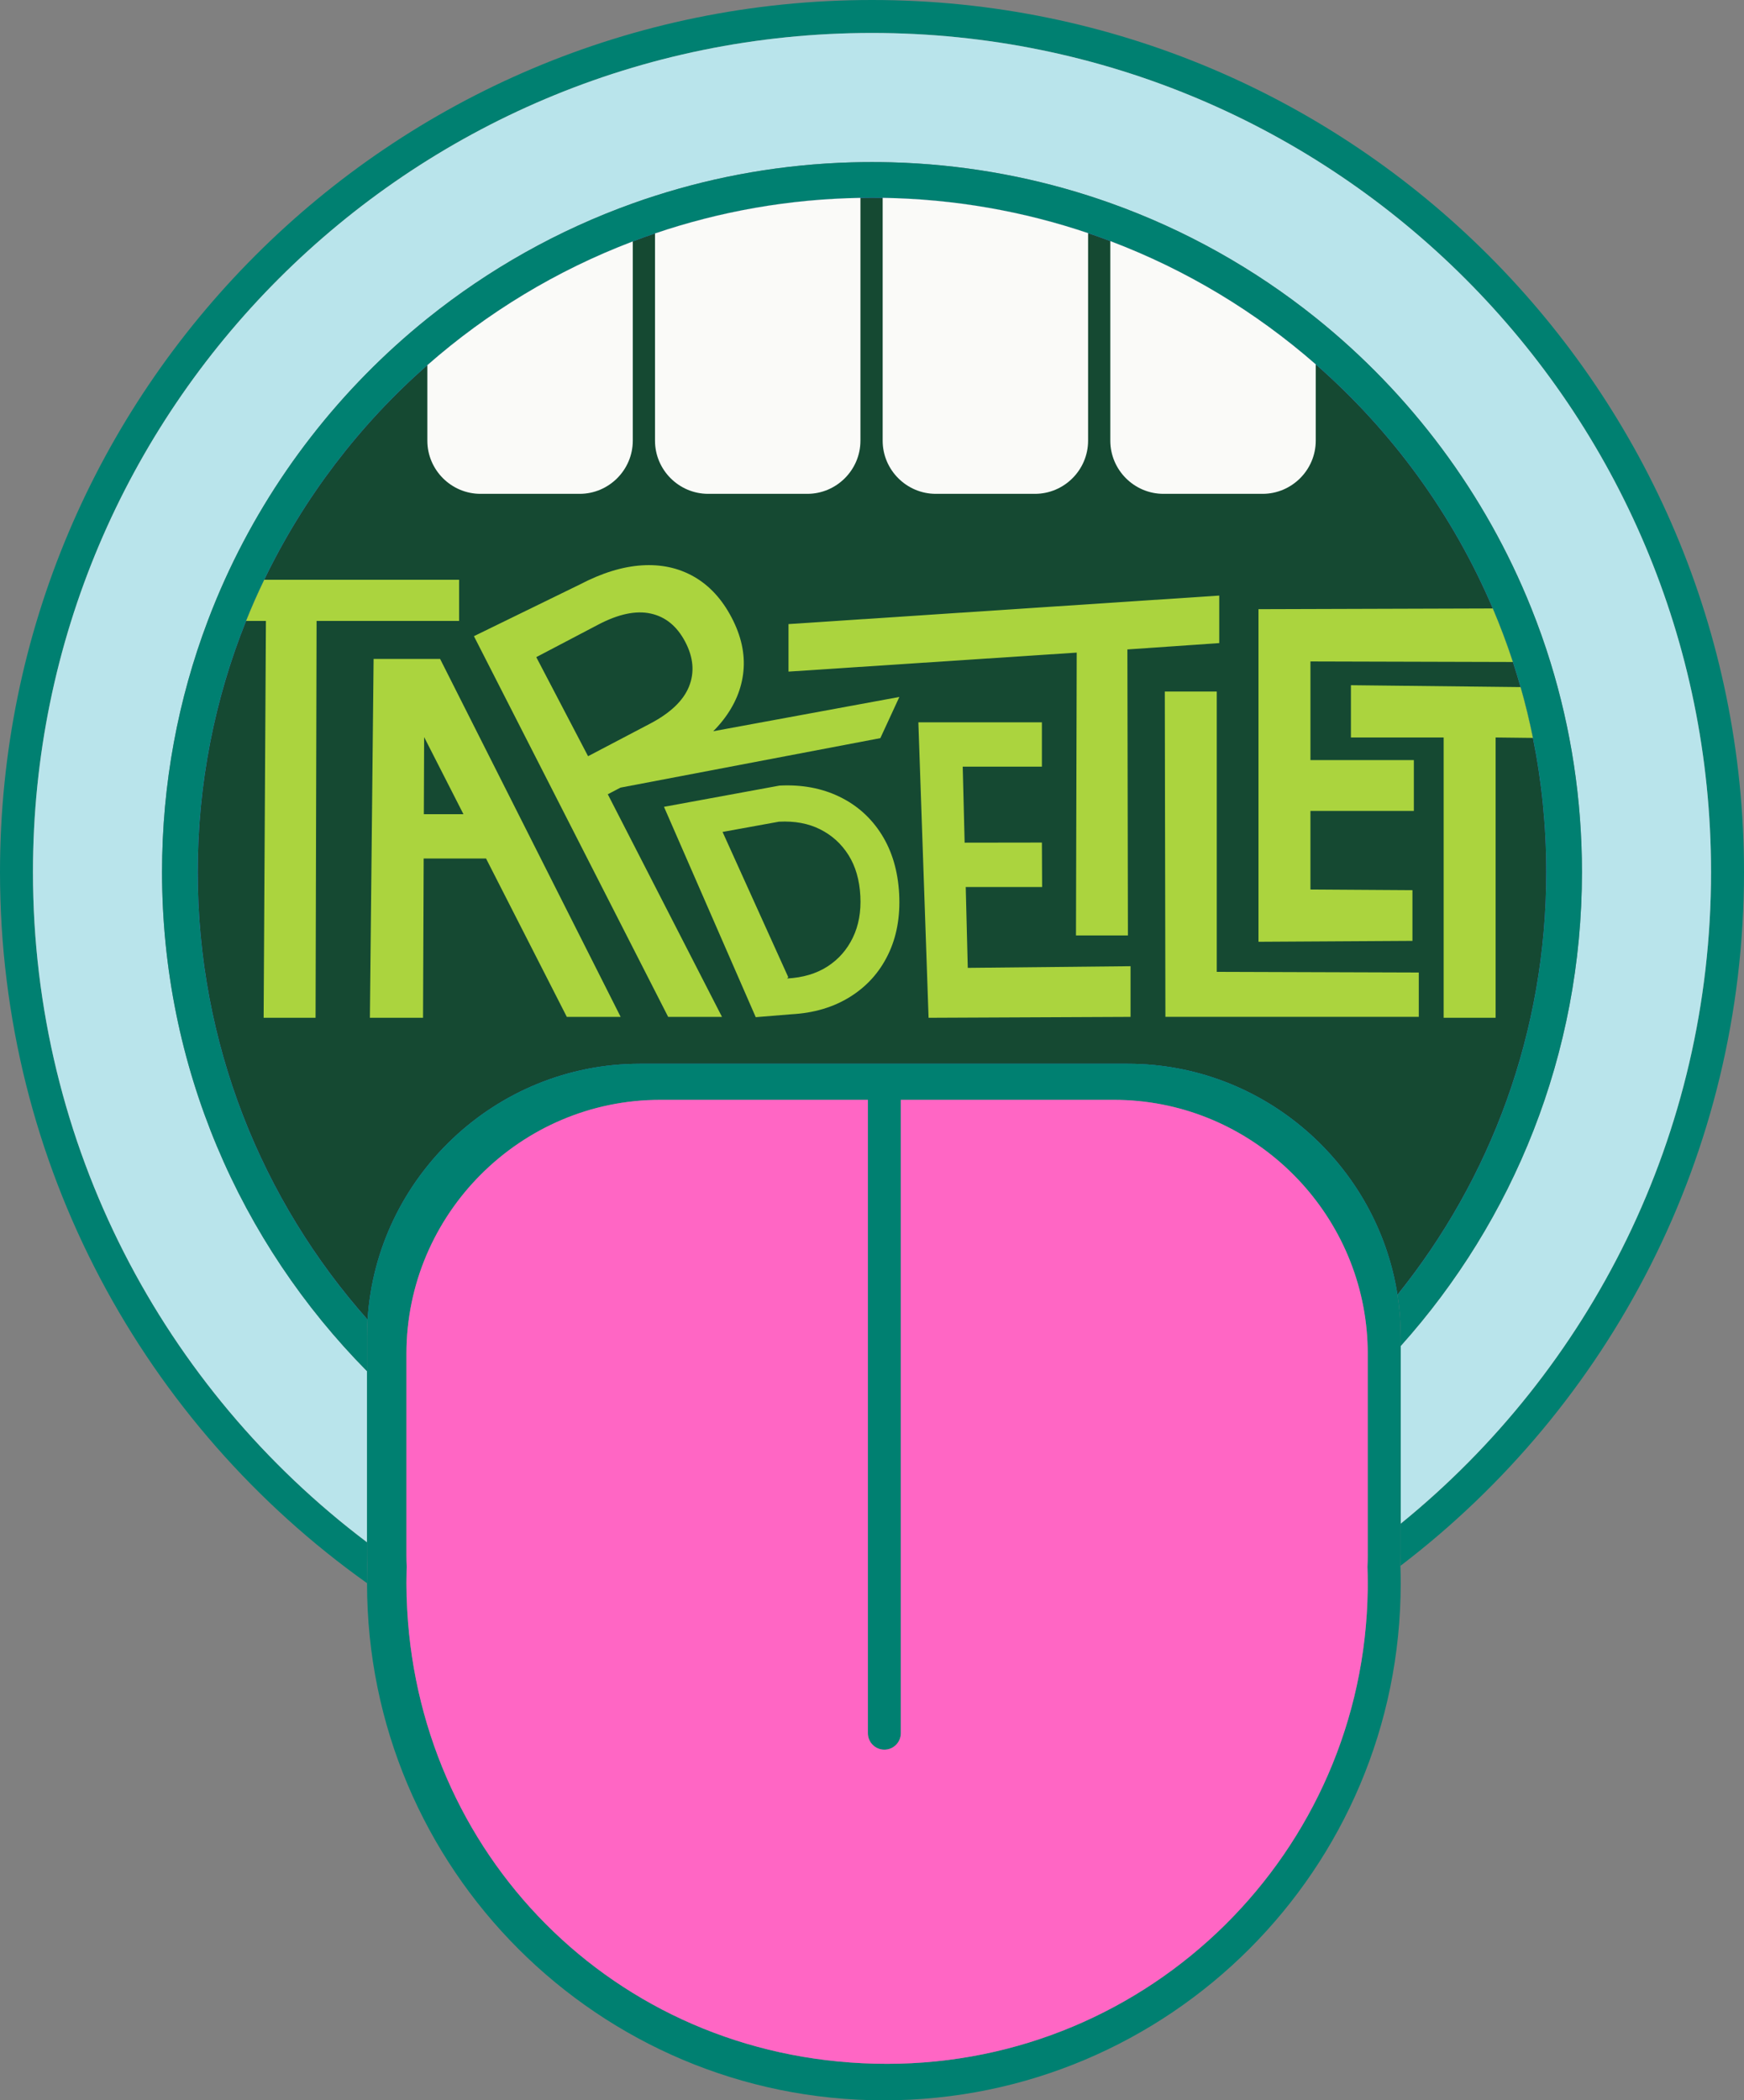 <?xml version="1.0" encoding="UTF-8"?>
<svg id="Layer_2" data-name="Layer 2" xmlns="http://www.w3.org/2000/svg" viewBox="0 0 635 764.66">
  <rect x="0" y="0" width="635" height="764.66" fill="#808080" stroke="none"/>
  <defs>
    <style>
      .cls-1 {
        fill: #ff66c4;
      }

      .cls-2 {
        fill: #b9e4eb;
      }

      .cls-3 {
        fill: #fafaf8;
      }

      .cls-4 {
        fill: #abd43e;
      }

      .cls-5 {
        fill: blue;
      }

      .cls-6 {
        fill: #3fa9f5;
      }

      .cls-7 {
        fill: #154932;
      }

      .cls-8 {
        fill: #008071;
      }
    </style>
  </defs>
  <g id="Layer_1-2" data-name="Layer 1">
    <g>
      <path class="cls-6" d="M563,317.5c0,58.26-20.29,111.77-54.18,153.87-7.4-47.46-48.72-84.08-98.16-84.08h-177.68c-52.55,0-95.92,41.37-99.14,93.14-38.47-43.34-61.84-100.4-61.84-162.93,0-32.32,6.25-63.18,17.6-91.44,2.03-5.09,4.24-10.08,6.61-14.99,14.41-29.91,34.71-56.46,59.39-78.13,21.85-19.18,47.13-34.54,74.8-45.04,2.68-1.02,5.37-1.99,8.09-2.91,23.53-7.99,48.67-12.52,74.8-12.95,1.4-.03,2.8-.04,4.21-.04,1.3,0,2.59.01,3.88.03,26.13.41,51.27,4.89,74.8,12.85,2.72.92,5.41,1.88,8.09,2.9,27.66,10.45,52.94,25.75,74.8,44.87,27.67,24.21,49.86,54.54,64.46,88.87,2.7,6.36,5.15,12.86,7.32,19.49.99,3.02,1.92,6.07,2.8,9.14,1.73,6.07,3.23,12.24,4.49,18.5,3.19,15.79,4.86,32.12,4.86,48.85Z"/>
      <path class="cls-8" d="M635,317.5c0,103.02-49.07,194.59-125.11,252.59h0c.08-1.55.11-3.1.11-4.67v-10.7c68.95-56,113-141.47,113-237.22,0-168.72-136.78-305.5-305.5-305.5S12,148.78,12,317.5c0,99.69,47.76,188.24,121.64,244v3.92c0,1.57.03,3.12.1,4.66-.07,2.09-.1,4.19-.1,6.3C52.76,518.83,0,424.33,0,317.5,0,142.15,142.15,0,317.5,0s317.5,142.15,317.5,317.5Z"/>
      <path class="cls-5" d="M563,317.5c0,58.26-20.29,111.77-54.18,153.87-7.4-47.46-48.72-84.08-98.16-84.08h-177.68c-52.55,0-95.92,41.37-99.14,93.14-38.47-43.34-61.84-100.4-61.84-162.93,0-32.32,6.25-63.18,17.6-91.44,2.03-5.09,4.24-10.08,6.61-14.99,14.41-29.91,34.71-56.46,59.39-78.13,21.85-19.18,47.13-34.54,74.8-45.04,2.68-1.02,5.37-1.99,8.09-2.91,23.53-7.99,48.67-12.52,74.8-12.95,1.4-.03,2.8-.04,4.21-.04,1.3,0,2.59.01,3.88.03,26.13.41,51.27,4.89,74.8,12.85,2.72.92,5.41,1.88,8.09,2.9,27.66,10.45,52.94,25.75,74.8,44.87,27.67,24.21,49.86,54.54,64.46,88.87,2.7,6.36,5.15,12.86,7.32,19.49.99,3.02,1.92,6.07,2.8,9.14,1.73,6.07,3.23,12.24,4.49,18.5,3.19,15.79,4.86,32.12,4.86,48.85Z"/>
      <path class="cls-2" d="M623,317.5c0,95.75-44.05,181.22-113,237.22v-64.69c41.04-45.76,66-106.23,66-172.53,0-26.61-4.02-52.29-11.49-76.45-2.05-6.65-4.37-13.18-6.94-19.58-16.7-41.73-43.97-78.09-78.5-105.78-22.22-17.81-47.45-32.02-74.8-41.77-2.67-.95-5.37-1.86-8.09-2.73-22.66-7.23-46.68-11.42-71.58-12.1-2.36-.06-4.72-.09-7.1-.09s-4.96.03-7.42.1c-24.91.71-48.93,4.93-71.59,12.2-2.72.87-5.42,1.78-8.09,2.74-27.36,9.79-52.59,24.06-74.8,41.92-31.47,25.32-56.89,57.86-73.75,95.11-2.22,4.91-4.29,9.91-6.21,14.99-10.76,28.43-16.64,59.25-16.64,91.44,0,70.83,28.49,135.02,74.64,181.71v62.29C59.76,505.74,12,417.19,12,317.5,12,148.78,148.78,12,317.5,12s305.5,136.78,305.5,305.5Z"/>
      <path class="cls-8" d="M510,490.03v-3.4c0-5.19-.4-10.28-1.18-15.26,33.89-42.1,54.18-95.61,54.18-153.87,0-16.73-1.67-33.06-4.86-48.85-1.26-6.26-2.76-12.43-4.49-18.5-.88-3.07-1.81-6.12-2.8-9.14-2.17-6.63-4.62-13.13-7.32-19.49-14.6-34.33-36.79-64.66-64.46-88.87-21.86-19.12-47.14-34.42-74.8-44.87-2.68-1.02-5.37-1.98-8.09-2.9-23.53-7.96-48.67-12.44-74.8-12.85-1.29-.02-2.58-.03-3.88-.03-1.41,0-2.81.01-4.21.04-26.13.43-51.27,4.96-74.8,12.95-2.72.92-5.41,1.89-8.09,2.91-27.67,10.5-52.95,25.86-74.8,45.04-24.68,21.67-44.98,48.22-59.39,78.13-2.37,4.91-4.58,9.9-6.61,14.99-11.35,28.26-17.6,59.12-17.6,91.44,0,62.53,23.37,119.59,61.84,162.93-.13,2.05-.2,4.12-.2,6.2v12.58c-46.15-46.69-74.64-110.88-74.64-181.71,0-32.19,5.88-63.01,16.64-91.44,1.92-5.08,3.99-10.08,6.21-14.99,16.86-37.25,42.28-69.79,73.75-95.11,22.21-17.86,47.44-32.13,74.8-41.92,2.67-.96,5.37-1.87,8.09-2.74,22.66-7.27,46.68-11.49,71.59-12.2,2.46-.07,4.94-.1,7.42-.1s4.74.03,7.1.09c24.9.68,48.92,4.87,71.58,12.1,2.72.87,5.42,1.78,8.09,2.73,27.35,9.75,52.58,23.96,74.8,41.77,34.53,27.69,61.8,64.05,78.5,105.78,2.57,6.4,4.89,12.93,6.94,19.58,7.47,24.16,11.49,49.84,11.49,76.45,0,66.3-24.96,126.77-66,172.53Z"/>
      <path class="cls-6" d="M563,317.5c0,58.26-20.29,111.77-54.18,153.87-7.4-47.46-48.72-84.08-98.16-84.08h-177.68c-52.55,0-95.92,41.37-99.14,93.14-38.47-43.34-61.84-100.4-61.84-162.93,0-32.32,6.25-63.18,17.6-91.44,2.03-5.09,4.24-10.08,6.61-14.99,14.41-29.91,34.71-56.46,59.39-78.13,21.85-19.18,47.13-34.54,74.8-45.04,2.68-1.02,5.37-1.99,8.09-2.91,23.53-7.99,48.67-12.52,74.8-12.95,1.4-.03,2.8-.04,4.21-.04,1.3,0,2.59.01,3.88.03,26.13.41,51.27,4.89,74.8,12.85,2.72.92,5.41,1.88,8.09,2.9,27.66,10.45,52.94,25.75,74.8,44.87,27.67,24.21,49.86,54.54,64.46,88.87,2.7,6.36,5.15,12.86,7.32,19.49.99,3.02,1.92,6.07,2.8,9.14,1.73,6.07,3.23,12.24,4.49,18.5,3.19,15.79,4.86,32.12,4.86,48.85Z"/>
      <path class="cls-7" d="M563,317.5c0,58.26-20.29,111.77-54.18,153.87-7.4-47.46-48.72-84.08-98.16-84.08h-177.68c-52.55,0-95.92,41.37-99.14,93.14-38.47-43.34-61.84-100.4-61.84-162.93,0-32.32,6.25-63.18,17.6-91.44,2.03-5.09,4.24-10.08,6.61-14.99,14.41-29.91,34.71-56.46,59.39-78.13,21.85-19.18,47.13-34.54,74.8-45.04,2.68-1.02,5.37-1.99,8.09-2.91,23.53-7.99,48.67-12.52,74.8-12.95,1.4-.03,2.8-.04,4.21-.04,1.3,0,2.59.01,3.88.03,26.13.41,51.27,4.89,74.8,12.85,2.72.92,5.41,1.88,8.09,2.9,27.66,10.45,52.94,25.75,74.8,44.87,27.67,24.21,49.86,54.54,64.46,88.87,2.7,6.36,5.15,12.86,7.32,19.49.99,3.02,1.92,6.07,2.8,9.14,1.73,6.07,3.23,12.24,4.49,18.5,3.19,15.79,4.86,32.12,4.86,48.85Z"/>
      <g>
        <path class="cls-4" d="M96.21,211.07c-2.37,4.91-4.58,9.9-6.61,14.99h7.22l-.83,144.48h18.91l.37-144.48h51.9v-14.99h-70.96Z"/>
        <path class="cls-4" d="M160.25,239.9h-24.22l-1.35,130.64h19.35l.23-57.99h22.71l29.41,57.66h19.6l-65.73-130.31ZM154.32,296.41l.11-28.06,14.31,28.06h-14.42Z"/>
        <path class="cls-4" d="M320.54,268.73l6.92-14.99-67.77,12.48c1.29-1.29,2.48-2.63,3.55-4,4.36-5.58,6.84-11.55,7.45-17.91s-.83-12.85-4.31-19.49c-3.52-6.72-8.1-11.67-13.72-14.88-5.62-3.2-11.96-4.57-19.01-4.11-7.04.46-14.56,2.78-22.55,6.97l-38.54,18.81,70.72,138.6h19.6l-41.58-81.04,4.61-2.42,94.63-18.02ZM214.12,275.31l-18.86-36.07,22.53-11.82c7.38-3.88,13.77-5.23,19.16-4.04,5.38,1.18,9.57,4.61,12.55,10.3,2.98,5.68,3.44,11.1,1.38,16.25-2.07,5.15-6.8,9.66-14.18,13.53l-22.58,11.85Z"/>
        <path class="cls-4" d="M275.17,370.32l-33.41-76.58,42.05-7.73c8.11-.42,15.4.93,21.84,4.05,6.45,3.12,11.57,7.73,15.38,13.81,3.8,6.08,5.92,13.29,6.36,21.61.43,8.32-.92,15.71-4.08,22.15-3.15,6.45-7.77,11.55-13.86,15.33-6.09,3.78-13.19,5.87-21.3,6.3l-12.98,1.06ZM287.02,355.76l-.42.47c5.72-.3,10.61-1.75,14.65-4.34,4.04-2.6,7.13-6.1,9.26-10.5,2.13-4.4,3.05-9.46,2.75-15.17-.31-5.87-1.75-10.84-4.32-14.92-2.57-4.08-6.01-7.2-10.3-9.36-4.29-2.16-9.3-3.09-15.02-2.79l-20.53,3.73,23.92,52.88Z"/>
        <polygon class="cls-4" points="411.64 351.76 411.64 370.21 338.1 370.54 334.38 262.97 379.36 262.97 379.36 279.11 350.53 279.11 351.23 306.79 379.36 306.75 379.44 322.93 351.63 322.93 352.37 352.37 411.64 351.76"/>
        <path class="cls-4" d="M391.77,340.56l.27-102.97-104.94,6.92v-17.3l156.83-10.38v17.3l-33.44,2.31.19,104.12h-18.92Z"/>
        <path class="cls-4" d="M424.33,370.21l-.22-118.45h18.92v102.06l73.56.24v16.14h-92.26Z"/>
        <path class="cls-4" d="M477.14,276.73h37.65v18.51h-37.65v28.6l37.14.24v18.46l-56.06.33v-121.09l85.31-.26c2.7,6.36,5.15,12.86,7.32,19.49l-73.71-.2v35.92Z"/>
        <path class="cls-4" d="M553.65,250.15l-61.77-.69v19.03h33.76v102.05h18.92v-102.05l13.58.16c-1.26-6.26-2.76-12.43-4.49-18.5Z"/>
      </g>
      <path class="cls-3" d="M313.29,72.04v88.41c0,10.63-8.7,19.34-19.34,19.34h-36.12c-10.64,0-19.34-8.71-19.34-19.34v-75.46c23.53-7.99,48.67-12.52,74.8-12.95Z"/>
      <path class="cls-3" d="M396.18,84.88v75.57c0,10.63-8.7,19.34-19.34,19.34h-36.12c-10.64,0-19.34-8.71-19.34-19.34v-88.42c26.13.41,51.27,4.89,74.8,12.85Z"/>
      <path class="cls-3" d="M479.07,132.65v27.8c0,10.63-8.71,19.34-19.34,19.34h-36.13c-10.63,0-19.33-8.71-19.33-19.34v-72.67c27.66,10.45,52.94,25.75,74.8,44.87Z"/>
      <path class="cls-3" d="M230.4,87.9v72.55c0,10.63-8.7,19.34-19.33,19.34h-36.13c-10.64,0-19.34-8.71-19.34-19.34v-27.51c21.85-19.18,47.13-34.54,74.8-45.04Z"/>
      <path class="cls-8" d="M510,565.42v-78.79c0-5.19-.4-10.28-1.18-15.26-7.4-47.46-48.72-84.08-98.16-84.08h-177.68c-52.55,0-95.92,41.37-99.14,93.14-.13,2.05-.2,4.12-.2,6.2v78.79c0,1.57.03,3.12.1,4.66-.07,2.09-.1,4.19-.1,6.3v.1c0,103.93,84.25,188.18,188.18,188.18s188.18-84.25,188.18-188.18c0-2.14-.03-4.27-.11-6.39h0c.08-1.55.11-3.1.11-4.67ZM498,566.08c0,1.45-.03,2.9-.1,4.33.07,1.97.1,3.96.1,5.96,0,.8-.01,1.59-.01,2.38-1.28,95.54-79.15,172.62-174.99,172.62s-169.65-73.11-174.73-165.19c-.19-3.25-.28-6.52-.28-9.81,0-1.56.02-3.11.06-4.64.01-.44.02-.88.04-1.32-.07-1.43-.1-2.88-.1-4.33v-73.28c0-50.8,41.58-92.38,92.38-92.38h75.63v230.58c0,3.31,2.69,6,6,6s6-2.69,6-6v-230.58h77.61c47.95,0,87.69,37.04,92,83.91.26,2.79.39,5.62.39,8.47v73.28Z"/>
      <path class="cls-1" d="M498,566.08c0,1.45-.03,2.9-.1,4.33.07,1.97.1,3.96.1,5.96,0,.8-.01,1.59-.01,2.38-1.28,95.54-79.15,172.62-174.99,172.62s-169.65-73.11-174.73-165.19c-.19-3.25-.28-6.52-.28-9.81,0-1.56.02-3.11.06-4.64.01-.44.02-.88.04-1.32-.07-1.43-.1-2.88-.1-4.33v-73.28c0-50.8,41.58-92.38,92.38-92.38h75.63v230.58c0,3.31,2.69,6,6,6s6-2.69,6-6v-230.58h77.61c47.95,0,87.69,37.04,92,83.91.26,2.79.39,5.62.39,8.47v73.28Z"/>
    </g>
  </g>
</svg>